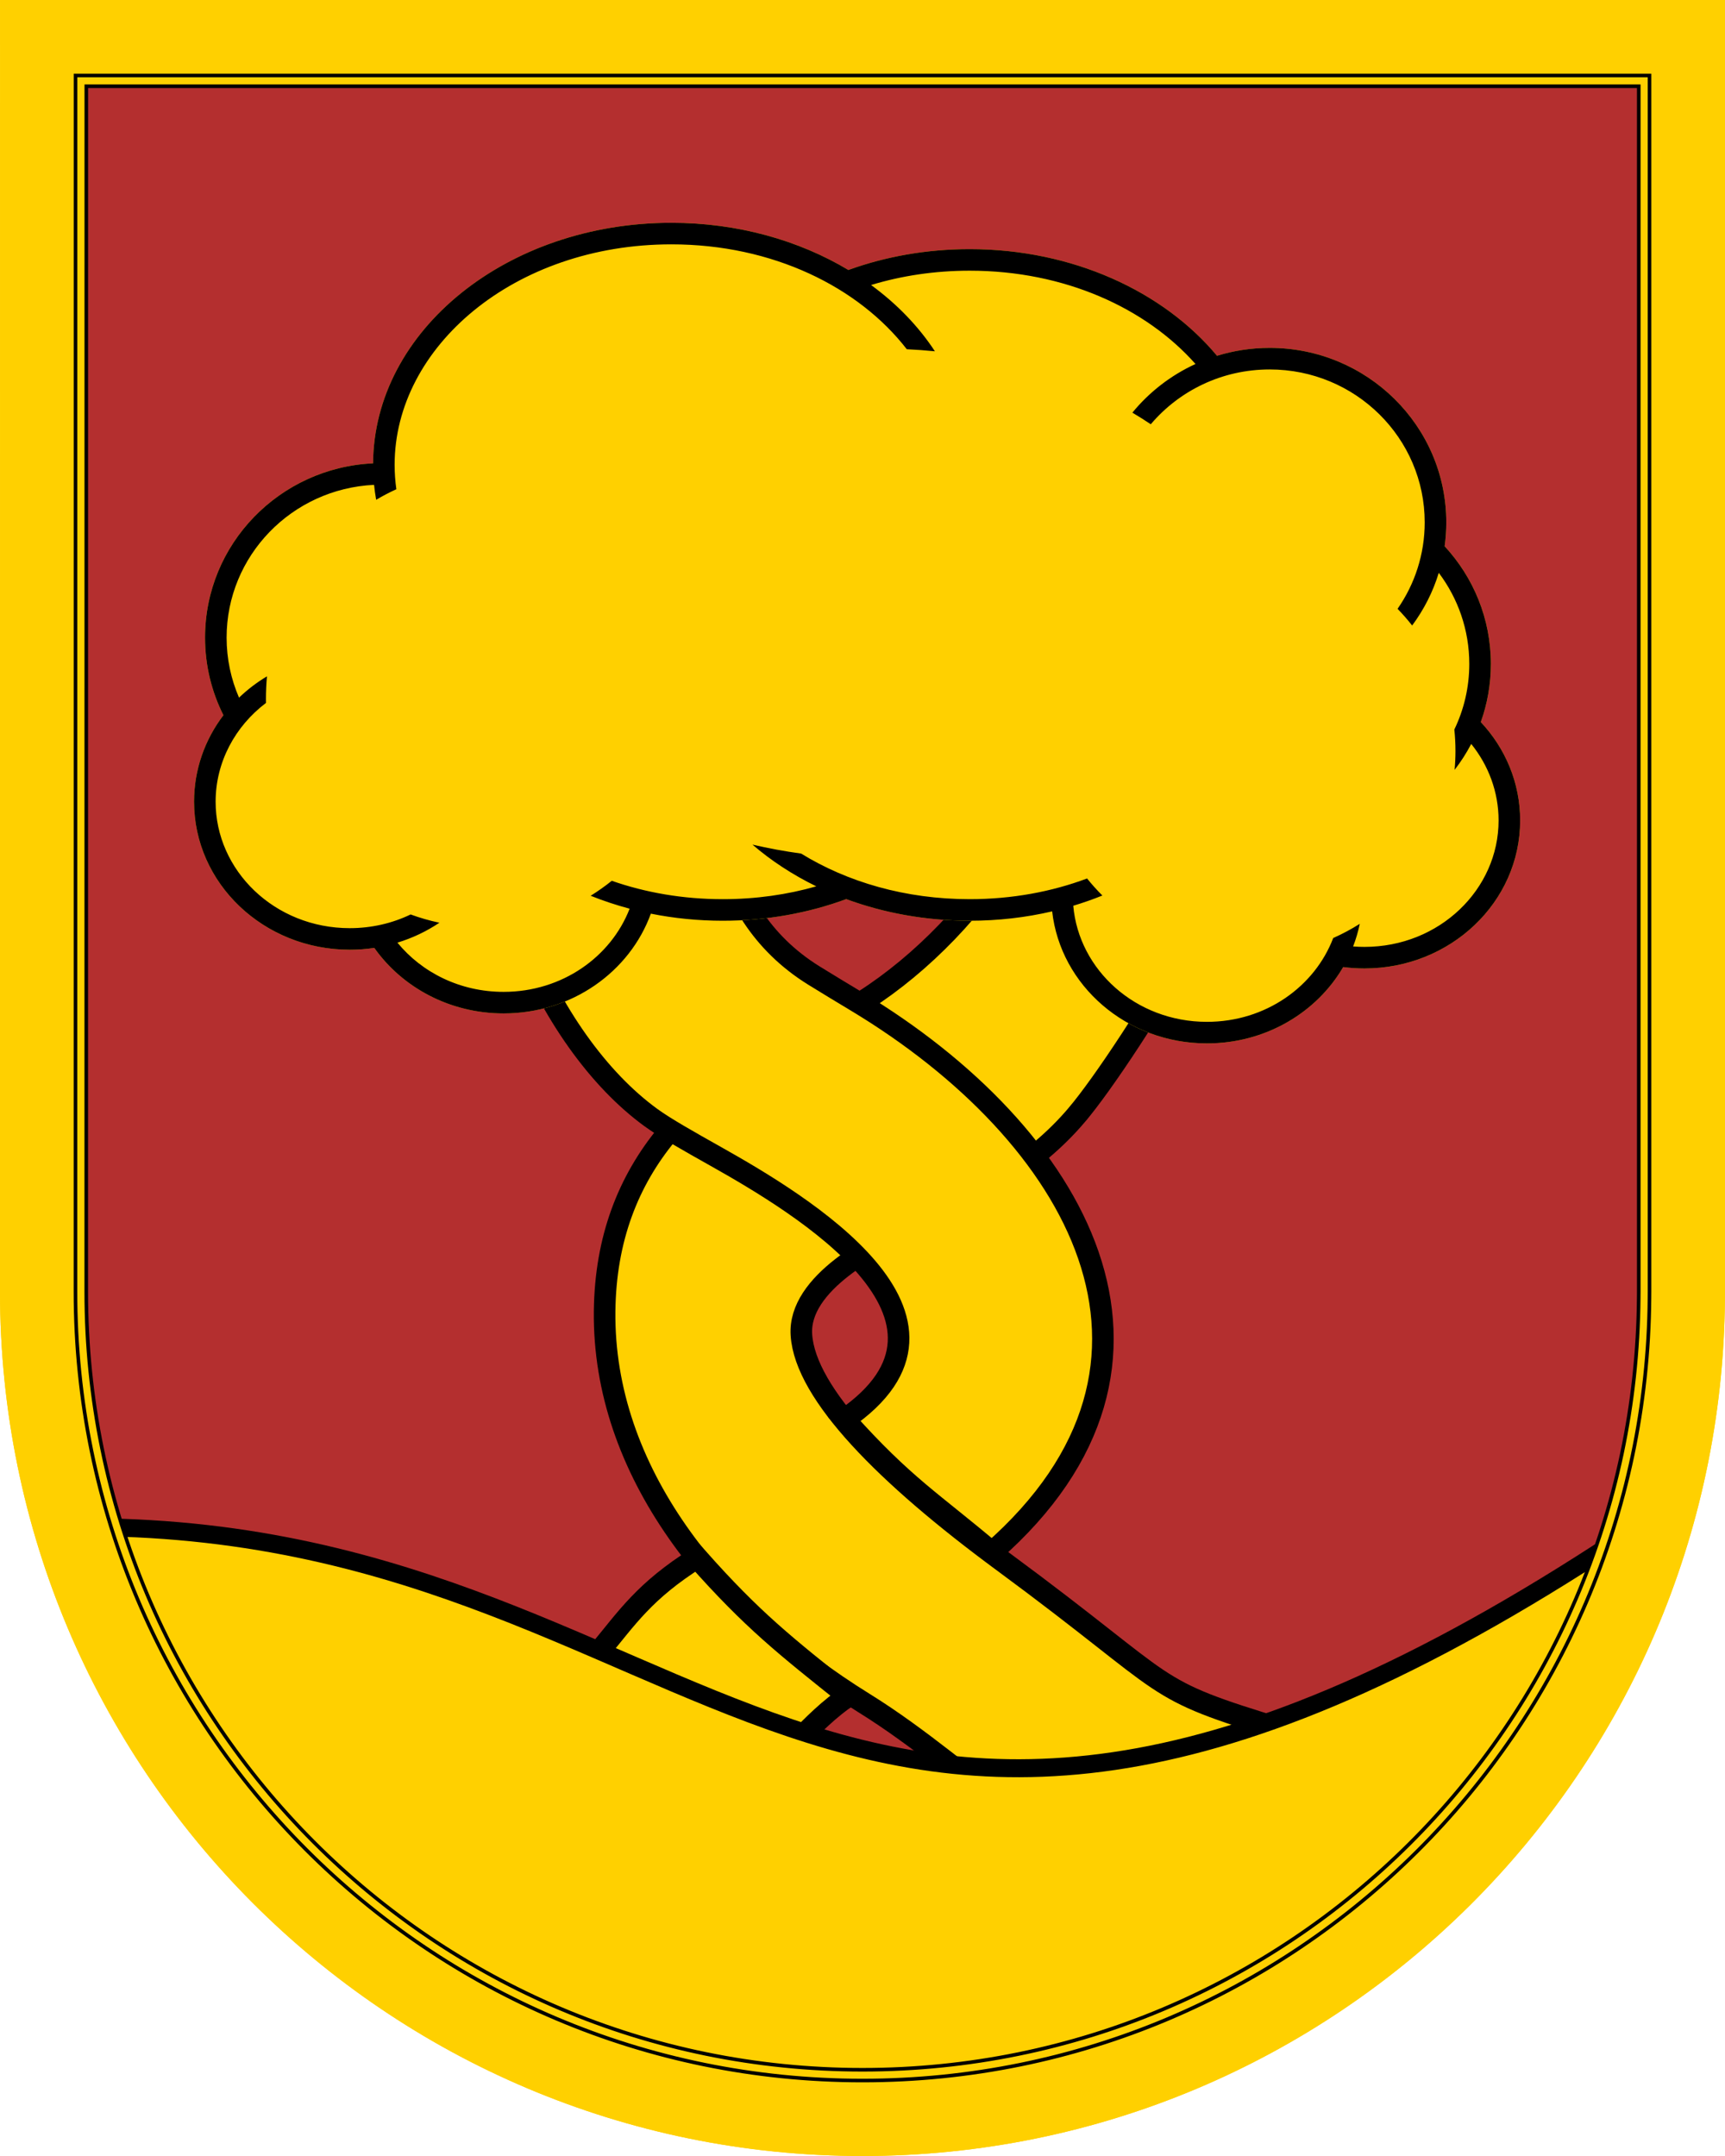 <svg fill="none" height="600" viewBox="0 0 480 600" width="480" xmlns="http://www.w3.org/2000/svg"><path d="m12.015 12h455.985v347.381l-.015 1.897c-.962 125.403-102.693 226.722-227.988 226.722-125.895 0-227.997-102.287-227.997-228.519l.008-180.09.005-123.353.002-40.63z" fill="#b42f2f" stroke="#ffd000" stroke-width="24"/><g fill="#ffd000"><path clip-rule="evenodd" d="m299.659 310.244c14.146-16.716 57.81-86.352 57.81-114.069l-62.646-2.815c0 36.728-34.344 77.15-66.396 91.679-34.486 15.632-59.751 39.326-60.187 79.9-.476 44.271 30.488 83.168 72.26 109.061 31 19.216 57.5 50.5 94 57.5l23-50c-39.5-12-29-10.5-78.5-47-32.485-23.953-54.925-46.609-56-63-.949-14.469 20.399-25.32 31.688-30.553 16.683-7.734 32.887-16.423 44.971-30.703z" fill-rule="evenodd" stroke="#000" stroke-width="6"/><path d="m194 433.5c-29.486 18.5-19.5 30.5-70 60.076l25 49.924c52.5-26.5 67-58 87-71.5-17.5-14-26.5-21-42-38.5z" stroke="#000" stroke-width="6"/><path d="m133.634 182.098c-4.928 55.607 18.3 107.694 47.549 128.962 3.901 2.836 10.459 6.526 18.034 10.788 23.536 13.242 76.781 45.062 35.783 73.152 16.5 18.5 24.5 23 41 37 60.5-53 23.66-116.38-37.675-153.313-4.036-2.43-8.001-4.818-11.825-7.187-29.787-18.455-28.777-53.33-28.232-72.183.065-2.227.123-4.231.123-5.957 0 0-59.83-66.869-64.757-11.262z" stroke="#000" stroke-width="6"/><path d="m455.5 425.069c-227.5 152.686-254.5-3.814-438.5 0l78.5 116.431 126.5 47.255 121.5-21.755 83-74.745z" stroke="#000" stroke-width="5"/><path d="m269.822 69.33c-12.019 0-23.441 2.072-33.754 5.801-13.777-8.252-30.813-13.13-49.252-13.13-45.679 0-82.739 29.932-83.006 66.938-26.03 1.229-46.752 22.474-46.752 48.503 0 7.756 1.84 15.087 5.112 21.59-5.141 6.773-8.17 15.09-8.17 24.08 0 22.749 19.396 41.19 43.322 41.19 2.326 0 4.608-.174 6.834-.509 7.779 11 20.989 18.237 35.978 18.237 18.983 0 35.115-11.609 40.97-27.768 6.412 1.289 13.119 1.972 20.023 1.972 12.25 0 23.88-2.153 34.348-6.017 10.467 3.864 22.097 6.017 34.347 6.017 7.963 0 15.663-.909 22.952-2.607 2.331 20.658 20.726 36.746 43.073 36.746 16.313 0 30.519-8.573 37.909-21.238 1.936.251 3.913.381 5.922.381 23.926 0 43.322-18.441 43.322-41.19 0-10.507-4.138-20.096-10.949-27.373 1.81-5.061 2.795-10.508 2.795-16.182 0-12.621-4.873-24.117-12.86-32.752.301-2.172.456-4.39.456-6.644 0-26.818-21.999-48.559-49.136-48.559-5.105 0-10.029.769-14.658 2.198-14.918-17.909-40.177-29.683-68.826-29.683z"/></g><path clip-rule="evenodd" d="m292.774 253.626c2.331 20.658 20.726 36.746 43.073 36.746 16.313 0 30.519-8.573 37.909-21.238 1.936.251 3.913.381 5.922.381 23.926 0 43.322-18.441 43.322-41.19 0-10.507-4.138-20.096-10.949-27.373 1.81-5.061 2.795-10.508 2.795-16.182 0-12.621-4.873-24.117-12.86-32.752.301-2.172.456-4.39.456-6.644 0-26.818-21.999-48.559-49.136-48.559-5.105 0-10.029.769-14.658 2.198-14.918-17.909-40.177-29.683-68.826-29.683-12.019 0-23.441 2.072-33.754 5.801-13.777-8.252-30.813-13.13-49.252-13.13-45.679 0-82.739 29.932-83.006 66.938-26.03 1.229-46.752 22.474-46.752 48.503 0 7.756 1.84 15.087 5.112 21.59-5.141 6.773-8.17 15.09-8.17 24.08 0 22.749 19.396 41.19 43.322 41.19 2.326 0 4.608-.174 6.834-.509 7.779 11 20.989 18.237 35.978 18.237 18.983 0 35.115-11.609 40.97-27.768 6.412 1.289 13.119 1.972 20.023 1.972 12.25 0 23.88-2.153 34.348-6.017 10.467 3.864 22.097 6.017 34.347 6.017 7.963 0 15.663-.909 22.952-2.607zm-40.451-156.437c-13.366-17.269-37.243-29.189-65.507-29.189-43.764 0-77.007 28.575-77.007 61.34 0 2.294.163 4.567.481 6.811-1.927.878-3.802 1.86-5.618 2.939-.245-1.373-.439-2.76-.581-4.158-22.907 1.083-41.033 19.763-41.033 42.509 0 5.926 1.23 11.577 3.456 16.712 2.338-2.249 4.947-4.243 7.776-5.935-.192 2.067-.29 4.162-.29 6.282 0 .376.003.751.009 1.125-8.584 6.496-14.009 16.476-14.009 27.486 0 19.154 16.421 35.19 37.322 35.19 6.134 0 11.881-1.381 16.942-3.816 2.593.955 5.267 1.728 8.009 2.303-3.539 2.375-7.47 4.258-11.682 5.545 6.778 8.287 17.405 13.696 29.543 13.696 16.305 0 29.884-9.76 35.067-23.145-3.738-.997-7.359-2.202-10.842-3.601 2.038-1.267 3.999-2.659 5.874-4.165 9.375 3.278 19.796 5.115 30.894 5.115 9.21 0 17.954-1.265 26.02-3.569-6.567-3.2-12.544-7.116-17.767-11.615 4.392 1.022 8.915 1.858 13.548 2.494 12.83 7.903 28.981 12.69 46.894 12.69 11.804 0 22.842-2.078 32.669-5.757 1.332 1.658 2.755 3.241 4.262 4.742-2.625 1.06-5.329 2.01-8.104 2.844 1.548 17.854 17.354 32.31 37.198 32.31 16.379 0 30.006-9.848 35.136-23.327 2.568-1.14 5.035-2.461 7.386-3.947-.443 2.163-1.064 4.266-1.848 6.294 1.04.082 2.093.123 3.157.123 20.901 0 37.322-16.037 37.322-35.19 0-7.939-2.821-15.342-7.613-21.29-1.33 2.543-2.881 4.956-4.627 7.212.159-1.728.24-3.478.24-5.247 0-2.02-.106-4.016-.313-5.981 2.667-5.536 4.159-11.725 4.159-18.249 0-9.485-3.153-18.264-8.49-25.354-1.626 5.33-4.155 10.274-7.411 14.658-1.268-1.619-2.622-3.168-4.055-4.641 4.767-6.851 7.552-15.143 7.552-24.059 0-23.438-19.245-42.559-43.136-42.559-13.315 0-25.187 5.94-33.089 15.255-1.652-1.113-3.36-2.191-5.119-3.23 4.703-5.741 10.704-10.4 17.562-13.543-13.744-15.513-36.367-25.967-62.838-25.967-9.751 0-18.981 1.419-27.436 3.987 7.162 5.24 13.194 11.478 17.762 18.445-2.58-.253-5.189-.445-7.825-.572z" fill="#000" fill-rule="evenodd"/><path d="m12.015 12h455.985v347.381l-.015 1.897c-.962 125.403-102.693 226.722-227.988 226.722-125.895 0-227.997-102.287-227.997-228.519l.008-180.09.005-123.353.002-40.63z" stroke="#ffd000" stroke-width="24"/><path d="m459 21v338.344l-.014 1.865c-.925 120.482-98.66 217.791-218.989 217.791-120.906 0-218.997-98.239-218.997-219.519l.015-338.481zm-434.985 3h431.985v335.333l-.014 1.853c-.912 118.841-97.315 214.814-215.989 214.814-119.243 0-215.997-96.89-215.997-216.519z" stroke="#000"/></svg>